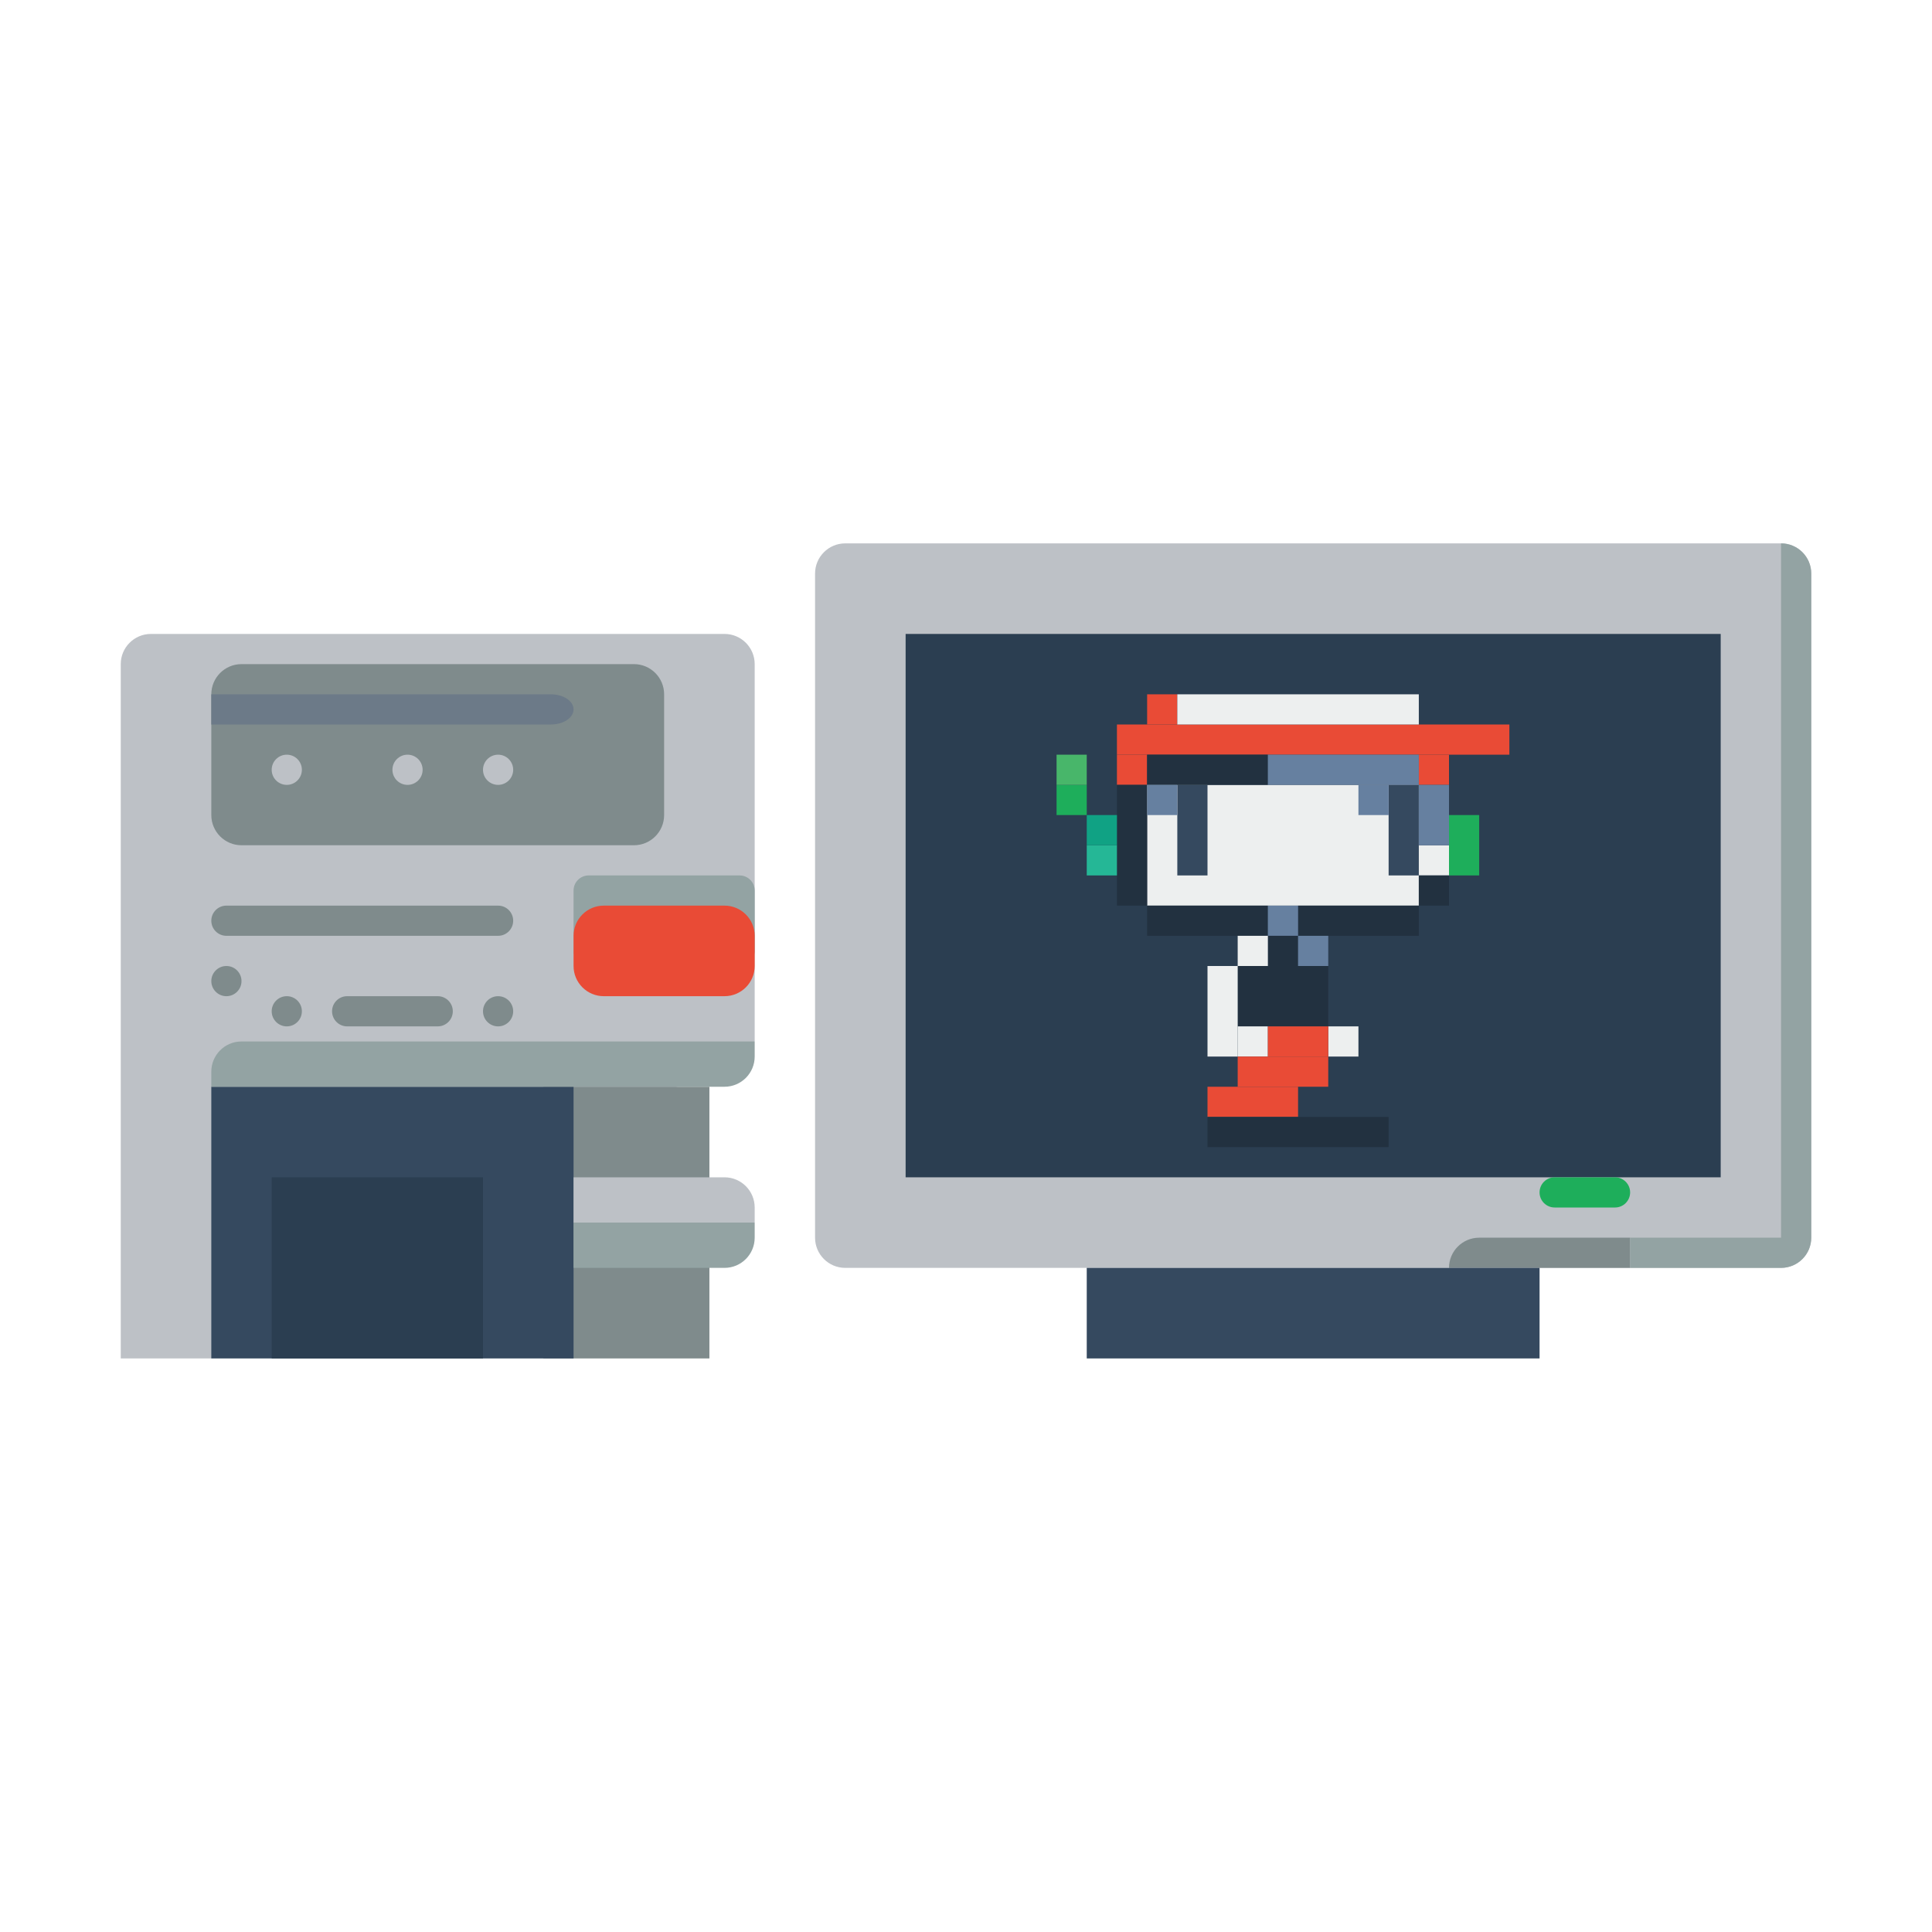 <svg enable-background="new 0 0 256 256" viewBox="0 0 256 256" xmlns="http://www.w3.org/2000/svg"><path d="m108 76v88c0 2.209 1.791 4 4 4h124c2.209 0 4-1.791 4-4v-88c0-2.209-1.791-4-4-4h-124c-2.209 0-4 1.791-4 4z" fill="#bdc1c6"/><path d="m96 84h-76c-2.209 0-4 1.791-4 4v92h12l72-42v-50c0-2.209-1.791-4-4-4z" fill="#bdc1c6"/><path d="m88 92c0-2.209-1.791-4-4-4h-52c-2.209 0-4 1.791-4 4v16c0 2.209 1.791 4 4 4h52c2.209 0 4-1.791 4-4z" fill="#7f8b8c"/><path d="m28 92v4h36 9c1.657 0 3-.895 3-2 0-1.105-1.343-2-3-2z" fill="#6c7a88"/><g fill="#7f8b8c"><path d="m66 124h-36c-1.105 0-2-.895-2-2 0-1.105.895-2 2-2h36c1.105 0 2 .895 2 2 0 1.105-.895 2-2 2z"/><path d="m30 132c1.105 0 2-.895 2-2 0-1.105-.895-2-2-2-1.105 0-2 .895-2 2 0 1.105.895 2 2 2z"/><path d="m38 136c1.105 0 2-.895 2-2 0-1.105-.895-2-2-2-1.105 0-2 .895-2 2 0 1.105.895 2 2 2z"/><path d="m66 136c1.105 0 2-.895 2-2 0-1.105-.895-2-2-2-1.105 0-2 .895-2 2 0 1.105.895 2 2 2z"/><path d="m46 136h12c1.105 0 2-.895 2-2 0-1.105-.895-2-2-2h-12c-1.105 0-2 .895-2 2 0 1.105.895 2 2 2z"/></g><path d="m98 128h-20c-1.105 0-2-.895-2-2v-8c0-1.105.895-2 2-2h20c1.105 0 2 .895 2 2v8c0 1.105-.895 2-2 2z" fill="#93a3a3"/><path d="m96 132h-16c-2.209 0-4-1.791-4-4v-4c0-2.209 1.791-4 4-4h16c2.209 0 4 1.791 4 4v4c0 2.209-1.791 4-4 4z" fill="#e94b36"/><path d="m38 104c1.105 0 2-.895 2-2 0-1.105-.895-2-2-2-1.105 0-2 .895-2 2 0 1.105.895 2 2 2z" fill="#bdc1c6"/><path d="m54 104c1.105 0 2-.895 2-2 0-1.105-.895-2-2-2-1.105 0-2 .895-2 2 0 1.105.895 2 2 2z" fill="#bdc1c6"/><path d="m66 104c1.105 0 2-.895 2-2 0-1.105-.895-2-2-2-1.105 0-2 .895-2 2 0 1.105.895 2 2 2z" fill="#bdc1c6"/><path d="m72 144h22v36h-22z" fill="#7f8b8c"/><path d="m28 144h48v36h-48z" fill="#35495f"/><path d="m96 144h-68v-2c0-2.209 1.791-4 4-4h68v2c0 2.209-1.791 4-4 4z" fill="#93a3a3"/><path d="m36 156h28v24h-28z" fill="#2b3e51"/><path d="m96 168h-20v-6h24v2c0 2.209-1.791 4-4 4z" fill="#93a3a3"/><path d="m100 162h-24v-6h20c2.209 0 4 1.791 4 4z" fill="#bdc1c6"/><path d="m120 84h108v72h-108z" fill="#2b3e51"/><path d="m214 160h-8c-1.105 0-2-.895-2-2 0-1.105.895-2 2-2h8c1.105 0 2 .895 2 2 0 1.105-.895 2-2 2z" fill="#1eae5b"/><path d="m216 168h-24c0-2.209 1.791-4 4-4h20z" fill="#7f8b8c"/><path d="m144 168h60v12h-60z" fill="#35495f"/><path d="m236 72v92h-20v4h20c2.209 0 4-1.791 4-4v-88c0-2.209-1.791-4-4-4z" fill="#93a3a3"/><path d="m192 112h-4v-8h-36v16h36v-4h4z" fill="#edefef"/><path d="m148 96h52v4h-52z" fill="#e94b36"/><path d="m152 92h4v4h-4z" fill="#e94b36"/><path d="m148 100h4v4h-4z" fill="#e94b36"/><path d="m188 100h4v4h-4z" fill="#e94b36"/><path d="m156 92h32v4h-32z" fill="#edefef"/><path d="m156 104h4v12h-4z" fill="#35495f"/><path d="m184 104h4v12h-4z" fill="#35495f"/><path d="m152 100h16v4h-16z" fill="#223140"/><path d="m148 104h4v16h-4z" fill="#223140"/><path d="m152 120h16v4h-16z" fill="#223140"/><path d="m188 116h4v4h-4z" fill="#223140"/><path d="m192 108h4v8h-4z" fill="#1eae5b"/><path d="m144 112h4v4h-4z" fill="#25b796"/><path d="m144 108h4v4h-4z" fill="#10a284"/><path d="m140 104h4v4h-4z" fill="#1eae5b"/><path d="m140 100h4v4h-4z" fill="#48b66a"/><path d="m172 120h16v4h-16z" fill="#223140"/><path d="m168 120h4v4h-4z" fill="#6680a0"/><path d="m164 128h12v8h-12z" fill="#223140"/><path d="m168 124h4v4h-4z" fill="#223140"/><path d="m164 124h4v4h-4z" fill="#edefef"/><path d="m160 128h4v12h-4z" fill="#edefef"/><path d="m164 136h4v4h-4z" fill="#edefef"/><path d="m172 124h4v4h-4z" fill="#6680a0"/><path d="m176 136h4v4h-4z" fill="#edefef"/><path d="m168 136h8v4h-8z" fill="#e94b36"/><path d="m164 140h12v4h-12z" fill="#e94b36"/><path d="m160 144h12v4h-12z" fill="#e94b36"/><path d="m160 148h24v4h-24z" fill="#223140"/><path d="m168 100h20v4h-20z" fill="#6680a0"/><path d="m188 104h4v8h-4z" fill="#6680a0"/><path d="m152 104h4v4h-4z" fill="#6680a0"/><path d="m180 104h4v4h-4z" fill="#6680a0"/></svg>